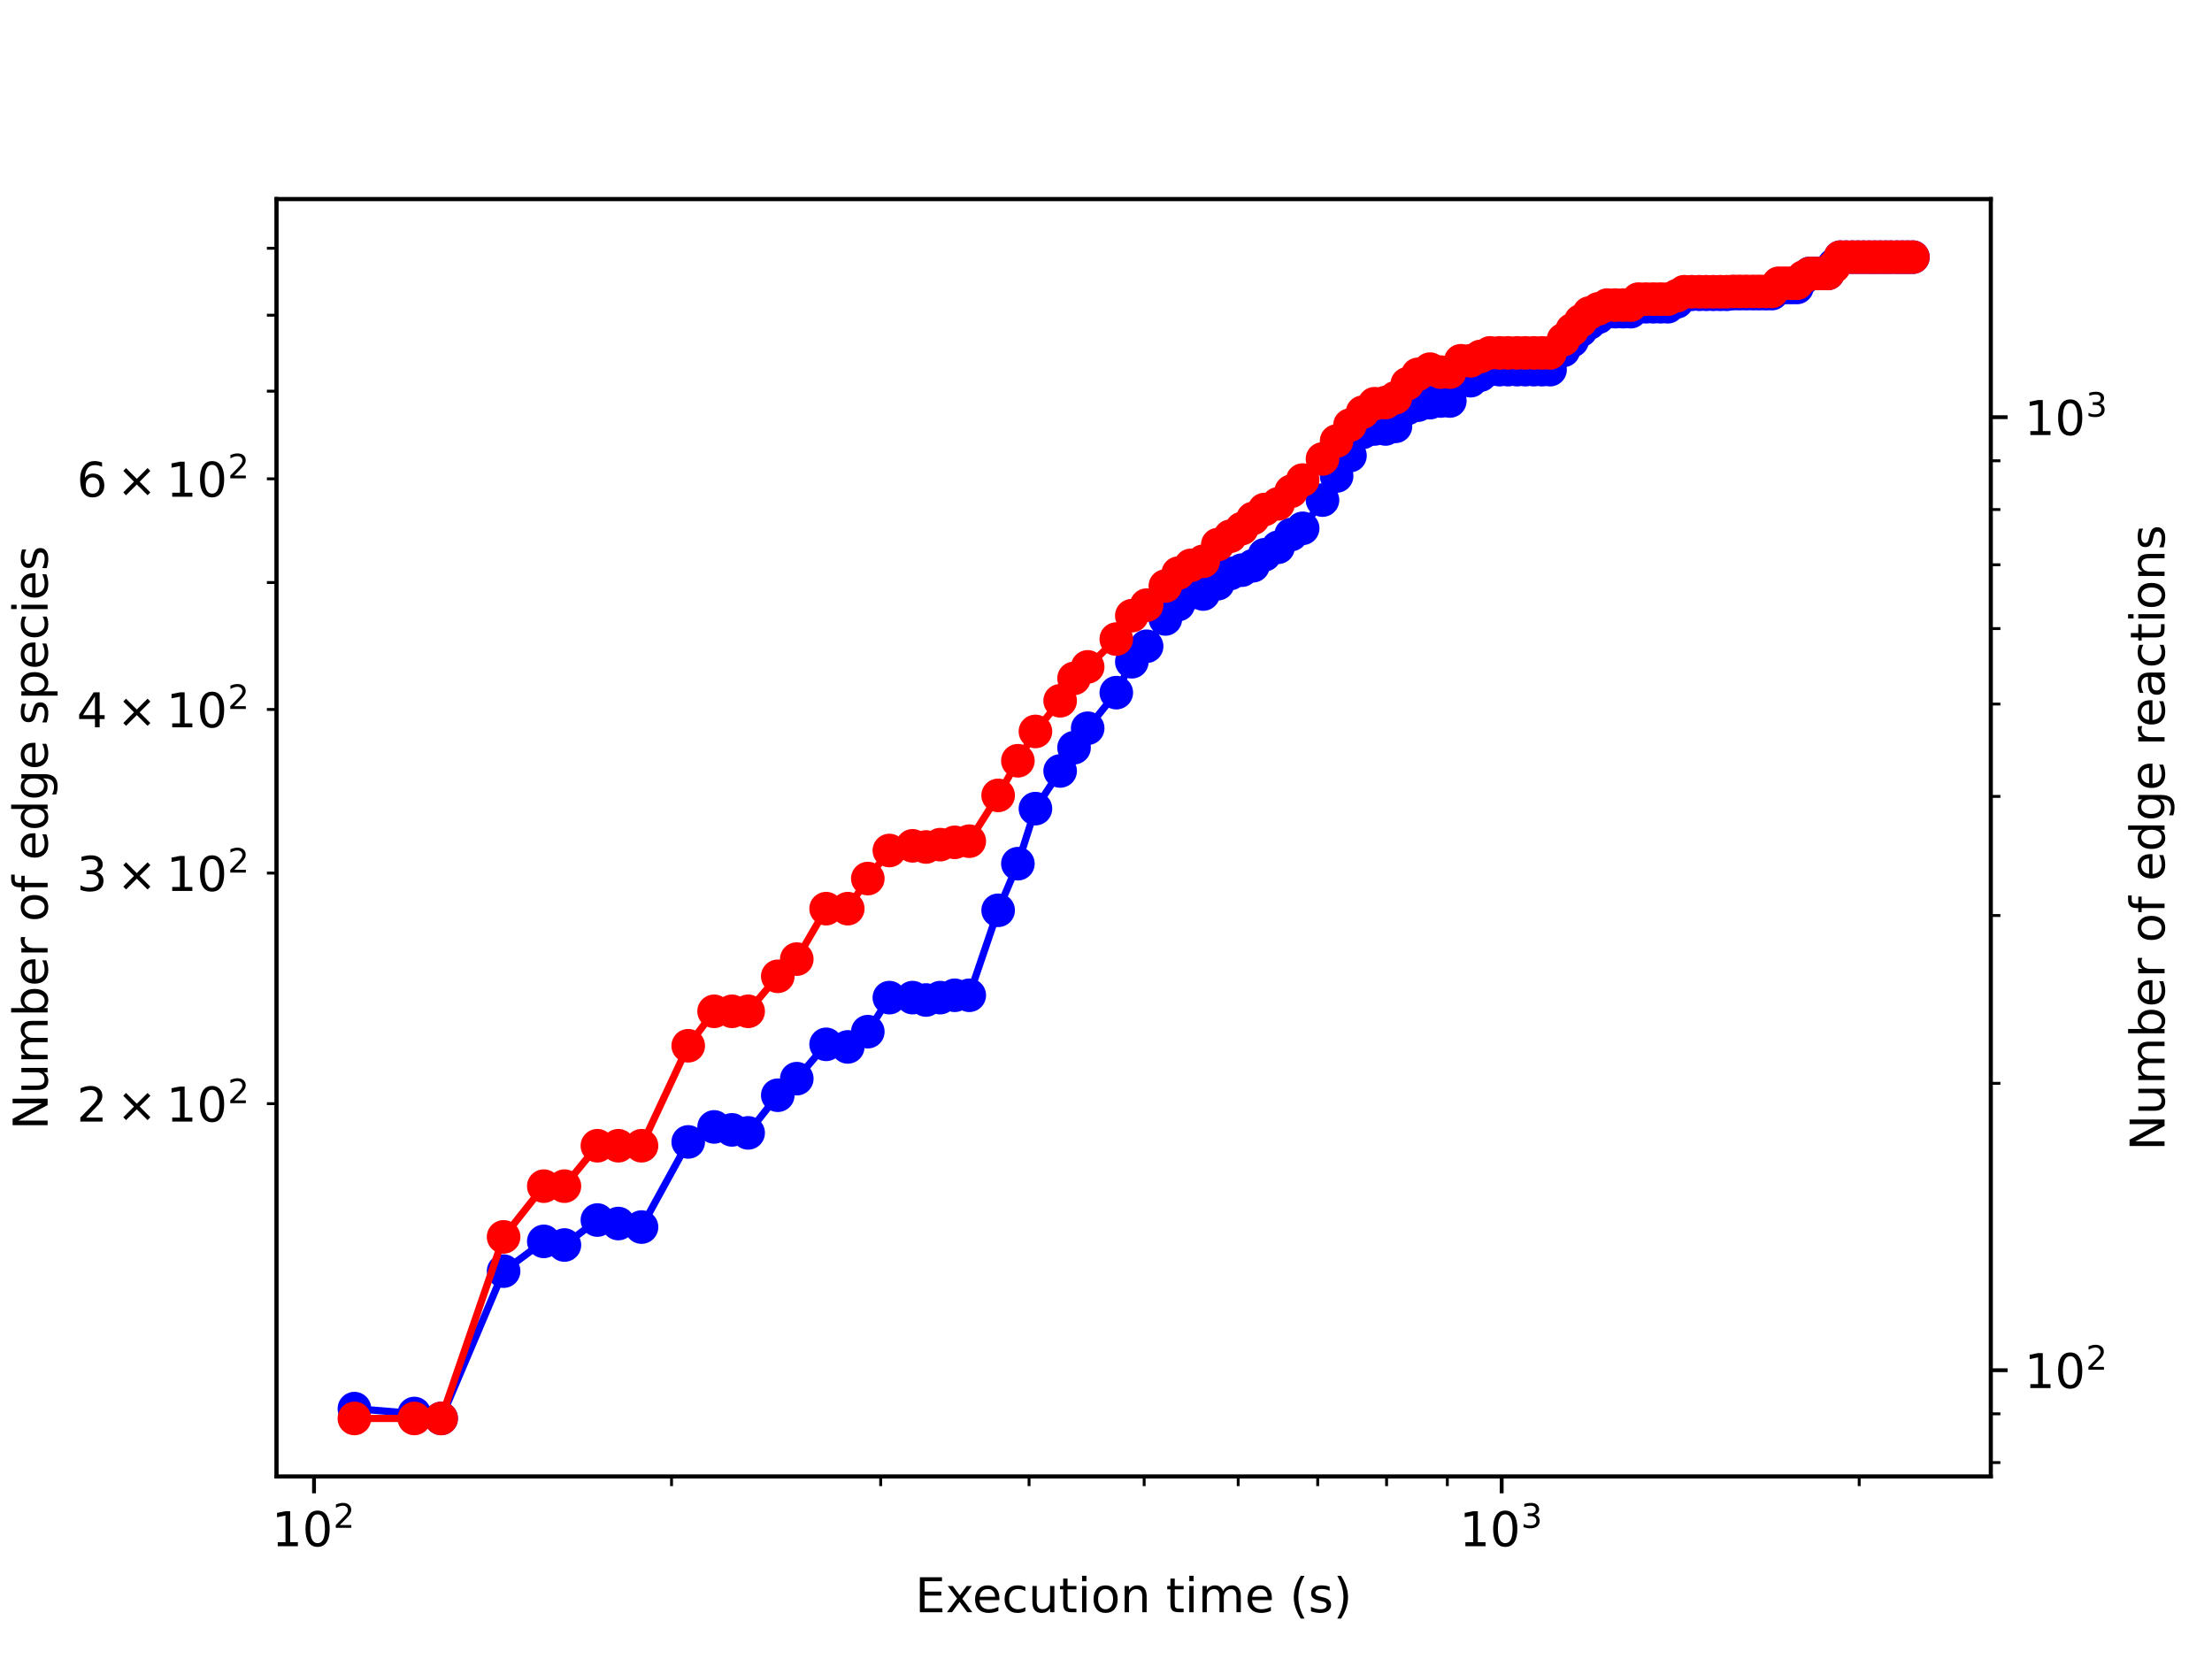 <?xml version="1.0" encoding="utf-8" standalone="no"?>
<!DOCTYPE svg PUBLIC "-//W3C//DTD SVG 1.1//EN"
  "http://www.w3.org/Graphics/SVG/1.1/DTD/svg11.dtd">
<!-- Created with matplotlib (https://matplotlib.org/) -->
<svg height="345.6pt" version="1.1" viewBox="0 0 460.8 345.6" width="460.8pt" xmlns="http://www.w3.org/2000/svg" xmlns:xlink="http://www.w3.org/1999/xlink">
 <defs>
  <style type="text/css">*{stroke-linecap:butt;stroke-linejoin:round;}</style>
 </defs>
 <g id="figure_1">
  <g id="patch_1">
   <path d="M 0 345.6 
L 460.8 345.6 
L 460.8 0 
L 0 0 
z
" style="fill:#ffffff;"/>
  </g>
  <g id="axes_1">
   <g id="patch_2">
    <path d="M 57.6 307.584 
L 414.72 307.584 
L 414.72 41.472 
L 57.6 41.472 
z
" style="fill:#ffffff;"/>
   </g>
   <g id="matplotlib.axis_1">
    <g id="xtick_1">
     <g id="line2d_1">
      <defs>
       <path d="M 0 0 
L 0 3.5 
" id="mff3e2e89ab" style="stroke:#000000;stroke-width:0.8;"/>
      </defs>
      <g>
       <use style="stroke:#000000;stroke-width:0.8;" x="65.417" xlink:href="#mff3e2e89ab" y="307.584"/>
      </g>
     </g>
     <g id="text_1">
      <!-- $\mathdefault{10^{2}}$ -->
      <g transform="translate(56.617 322.182)scale(0.1 -0.1)">
       <defs>
        <path d="M 12.406 8.297 
L 28.516 8.297 
L 28.516 63.922 
L 10.984 60.406 
L 10.984 69.391 
L 28.422 72.906 
L 38.281 72.906 
L 38.281 8.297 
L 54.391 8.297 
L 54.391 0 
L 12.406 0 
z
" id="DejaVuSans-49"/>
        <path d="M 31.781 66.406 
Q 24.172 66.406 20.328 58.906 
Q 16.5 51.422 16.5 36.375 
Q 16.5 21.391 20.328 13.891 
Q 24.172 6.391 31.781 6.391 
Q 39.453 6.391 43.281 13.891 
Q 47.125 21.391 47.125 36.375 
Q 47.125 51.422 43.281 58.906 
Q 39.453 66.406 31.781 66.406 
z
M 31.781 74.219 
Q 44.047 74.219 50.516 64.516 
Q 56.984 54.828 56.984 36.375 
Q 56.984 17.969 50.516 8.266 
Q 44.047 -1.422 31.781 -1.422 
Q 19.531 -1.422 13.062 8.266 
Q 6.594 17.969 6.594 36.375 
Q 6.594 54.828 13.062 64.516 
Q 19.531 74.219 31.781 74.219 
z
" id="DejaVuSans-48"/>
        <path d="M 19.188 8.297 
L 53.609 8.297 
L 53.609 0 
L 7.328 0 
L 7.328 8.297 
Q 12.938 14.109 22.625 23.891 
Q 32.328 33.688 34.812 36.531 
Q 39.547 41.844 41.422 45.531 
Q 43.312 49.219 43.312 52.781 
Q 43.312 58.594 39.234 62.25 
Q 35.156 65.922 28.609 65.922 
Q 23.969 65.922 18.812 64.312 
Q 13.672 62.703 7.812 59.422 
L 7.812 69.391 
Q 13.766 71.781 18.938 73 
Q 24.125 74.219 28.422 74.219 
Q 39.75 74.219 46.484 68.547 
Q 53.219 62.891 53.219 53.422 
Q 53.219 48.922 51.531 44.891 
Q 49.859 40.875 45.406 35.406 
Q 44.188 33.984 37.641 27.219 
Q 31.109 20.453 19.188 8.297 
z
" id="DejaVuSans-50"/>
       </defs>
       <use transform="translate(0 0.766)" xlink:href="#DejaVuSans-49"/>
       <use transform="translate(63.623 0.766)" xlink:href="#DejaVuSans-48"/>
       <use transform="translate(128.203 39.047)scale(0.7)" xlink:href="#DejaVuSans-50"/>
      </g>
     </g>
    </g>
    <g id="xtick_2">
     <g id="line2d_2">
      <g>
       <use style="stroke:#000000;stroke-width:0.8;" x="312.828" xlink:href="#mff3e2e89ab" y="307.584"/>
      </g>
     </g>
     <g id="text_2">
      <!-- $\mathdefault{10^{3}}$ -->
      <g transform="translate(304.028 322.182)scale(0.1 -0.1)">
       <defs>
        <path d="M 40.578 39.312 
Q 47.656 37.797 51.625 33 
Q 55.609 28.219 55.609 21.188 
Q 55.609 10.406 48.188 4.484 
Q 40.766 -1.422 27.094 -1.422 
Q 22.516 -1.422 17.656 -0.516 
Q 12.797 0.391 7.625 2.203 
L 7.625 11.719 
Q 11.719 9.328 16.594 8.109 
Q 21.484 6.891 26.812 6.891 
Q 36.078 6.891 40.938 10.547 
Q 45.797 14.203 45.797 21.188 
Q 45.797 27.641 41.281 31.266 
Q 36.766 34.906 28.719 34.906 
L 20.219 34.906 
L 20.219 43.016 
L 29.109 43.016 
Q 36.375 43.016 40.234 45.922 
Q 44.094 48.828 44.094 54.297 
Q 44.094 59.906 40.109 62.906 
Q 36.141 65.922 28.719 65.922 
Q 24.656 65.922 20.016 65.031 
Q 15.375 64.156 9.812 62.312 
L 9.812 71.094 
Q 15.438 72.656 20.344 73.438 
Q 25.25 74.219 29.594 74.219 
Q 40.828 74.219 47.359 69.109 
Q 53.906 64.016 53.906 55.328 
Q 53.906 49.266 50.438 45.094 
Q 46.969 40.922 40.578 39.312 
z
" id="DejaVuSans-51"/>
       </defs>
       <use transform="translate(0 0.766)" xlink:href="#DejaVuSans-49"/>
       <use transform="translate(63.623 0.766)" xlink:href="#DejaVuSans-48"/>
       <use transform="translate(128.203 39.047)scale(0.7)" xlink:href="#DejaVuSans-51"/>
      </g>
     </g>
    </g>
    <g id="xtick_3">
     <g id="line2d_3">
      <defs>
       <path d="M 0 0 
L 0 2 
" id="m8f4a08ee38" style="stroke:#000000;stroke-width:0.6;"/>
      </defs>
      <g>
       <use style="stroke:#000000;stroke-width:0.6;" x="139.895" xlink:href="#m8f4a08ee38" y="307.584"/>
      </g>
     </g>
    </g>
    <g id="xtick_4">
     <g id="line2d_4">
      <g>
       <use style="stroke:#000000;stroke-width:0.6;" x="183.462" xlink:href="#m8f4a08ee38" y="307.584"/>
      </g>
     </g>
    </g>
    <g id="xtick_5">
     <g id="line2d_5">
      <g>
       <use style="stroke:#000000;stroke-width:0.6;" x="214.373" xlink:href="#m8f4a08ee38" y="307.584"/>
      </g>
     </g>
    </g>
    <g id="xtick_6">
     <g id="line2d_6">
      <g>
       <use style="stroke:#000000;stroke-width:0.6;" x="238.35" xlink:href="#m8f4a08ee38" y="307.584"/>
      </g>
     </g>
    </g>
    <g id="xtick_7">
     <g id="line2d_7">
      <g>
       <use style="stroke:#000000;stroke-width:0.6;" x="257.94" xlink:href="#m8f4a08ee38" y="307.584"/>
      </g>
     </g>
    </g>
    <g id="xtick_8">
     <g id="line2d_8">
      <g>
       <use style="stroke:#000000;stroke-width:0.6;" x="274.503" xlink:href="#m8f4a08ee38" y="307.584"/>
      </g>
     </g>
    </g>
    <g id="xtick_9">
     <g id="line2d_9">
      <g>
       <use style="stroke:#000000;stroke-width:0.6;" x="288.851" xlink:href="#m8f4a08ee38" y="307.584"/>
      </g>
     </g>
    </g>
    <g id="xtick_10">
     <g id="line2d_10">
      <g>
       <use style="stroke:#000000;stroke-width:0.6;" x="301.507" xlink:href="#m8f4a08ee38" y="307.584"/>
      </g>
     </g>
    </g>
    <g id="xtick_11">
     <g id="line2d_11">
      <g>
       <use style="stroke:#000000;stroke-width:0.6;" x="387.306" xlink:href="#m8f4a08ee38" y="307.584"/>
      </g>
     </g>
    </g>
    <g id="text_3">
     <!-- Execution time (s) -->
     <g transform="translate(190.645 335.861)scale(0.1 -0.1)">
      <defs>
       <path d="M 9.812 72.906 
L 55.906 72.906 
L 55.906 64.594 
L 19.672 64.594 
L 19.672 43.016 
L 54.391 43.016 
L 54.391 34.719 
L 19.672 34.719 
L 19.672 8.297 
L 56.781 8.297 
L 56.781 0 
L 9.812 0 
z
" id="DejaVuSans-69"/>
       <path d="M 54.891 54.688 
L 35.109 28.078 
L 55.906 0 
L 45.312 0 
L 29.391 21.484 
L 13.484 0 
L 2.875 0 
L 24.125 28.609 
L 4.688 54.688 
L 15.281 54.688 
L 29.781 35.203 
L 44.281 54.688 
z
" id="DejaVuSans-120"/>
       <path d="M 56.203 29.594 
L 56.203 25.203 
L 14.891 25.203 
Q 15.484 15.922 20.484 11.062 
Q 25.484 6.203 34.422 6.203 
Q 39.594 6.203 44.453 7.469 
Q 49.312 8.734 54.109 11.281 
L 54.109 2.781 
Q 49.266 0.734 44.188 -0.344 
Q 39.109 -1.422 33.891 -1.422 
Q 20.797 -1.422 13.156 6.188 
Q 5.516 13.812 5.516 26.812 
Q 5.516 40.234 12.766 48.109 
Q 20.016 56 32.328 56 
Q 43.359 56 49.781 48.891 
Q 56.203 41.797 56.203 29.594 
z
M 47.219 32.234 
Q 47.125 39.594 43.094 43.984 
Q 39.062 48.391 32.422 48.391 
Q 24.906 48.391 20.391 44.141 
Q 15.875 39.891 15.188 32.172 
z
" id="DejaVuSans-101"/>
       <path d="M 48.781 52.594 
L 48.781 44.188 
Q 44.969 46.297 41.141 47.344 
Q 37.312 48.391 33.406 48.391 
Q 24.656 48.391 19.812 42.844 
Q 14.984 37.312 14.984 27.297 
Q 14.984 17.281 19.812 11.734 
Q 24.656 6.203 33.406 6.203 
Q 37.312 6.203 41.141 7.25 
Q 44.969 8.297 48.781 10.406 
L 48.781 2.094 
Q 45.016 0.344 40.984 -0.531 
Q 36.969 -1.422 32.422 -1.422 
Q 20.062 -1.422 12.781 6.344 
Q 5.516 14.109 5.516 27.297 
Q 5.516 40.672 12.859 48.328 
Q 20.219 56 33.016 56 
Q 37.156 56 41.109 55.141 
Q 45.062 54.297 48.781 52.594 
z
" id="DejaVuSans-99"/>
       <path d="M 8.5 21.578 
L 8.5 54.688 
L 17.484 54.688 
L 17.484 21.922 
Q 17.484 14.156 20.5 10.266 
Q 23.531 6.391 29.594 6.391 
Q 36.859 6.391 41.078 11.031 
Q 45.312 15.672 45.312 23.688 
L 45.312 54.688 
L 54.297 54.688 
L 54.297 0 
L 45.312 0 
L 45.312 8.406 
Q 42.047 3.422 37.719 1 
Q 33.406 -1.422 27.688 -1.422 
Q 18.266 -1.422 13.375 4.438 
Q 8.5 10.297 8.5 21.578 
z
M 31.109 56 
z
" id="DejaVuSans-117"/>
       <path d="M 18.312 70.219 
L 18.312 54.688 
L 36.812 54.688 
L 36.812 47.703 
L 18.312 47.703 
L 18.312 18.016 
Q 18.312 11.328 20.141 9.422 
Q 21.969 7.516 27.594 7.516 
L 36.812 7.516 
L 36.812 0 
L 27.594 0 
Q 17.188 0 13.234 3.875 
Q 9.281 7.766 9.281 18.016 
L 9.281 47.703 
L 2.688 47.703 
L 2.688 54.688 
L 9.281 54.688 
L 9.281 70.219 
z
" id="DejaVuSans-116"/>
       <path d="M 9.422 54.688 
L 18.406 54.688 
L 18.406 0 
L 9.422 0 
z
M 9.422 75.984 
L 18.406 75.984 
L 18.406 64.594 
L 9.422 64.594 
z
" id="DejaVuSans-105"/>
       <path d="M 30.609 48.391 
Q 23.391 48.391 19.188 42.75 
Q 14.984 37.109 14.984 27.297 
Q 14.984 17.484 19.156 11.844 
Q 23.344 6.203 30.609 6.203 
Q 37.797 6.203 41.984 11.859 
Q 46.188 17.531 46.188 27.297 
Q 46.188 37.016 41.984 42.703 
Q 37.797 48.391 30.609 48.391 
z
M 30.609 56 
Q 42.328 56 49.016 48.375 
Q 55.719 40.766 55.719 27.297 
Q 55.719 13.875 49.016 6.219 
Q 42.328 -1.422 30.609 -1.422 
Q 18.844 -1.422 12.172 6.219 
Q 5.516 13.875 5.516 27.297 
Q 5.516 40.766 12.172 48.375 
Q 18.844 56 30.609 56 
z
" id="DejaVuSans-111"/>
       <path d="M 54.891 33.016 
L 54.891 0 
L 45.906 0 
L 45.906 32.719 
Q 45.906 40.484 42.875 44.328 
Q 39.844 48.188 33.797 48.188 
Q 26.516 48.188 22.312 43.547 
Q 18.109 38.922 18.109 30.906 
L 18.109 0 
L 9.078 0 
L 9.078 54.688 
L 18.109 54.688 
L 18.109 46.188 
Q 21.344 51.125 25.703 53.562 
Q 30.078 56 35.797 56 
Q 45.219 56 50.047 50.172 
Q 54.891 44.344 54.891 33.016 
z
" id="DejaVuSans-110"/>
       <path id="DejaVuSans-32"/>
       <path d="M 52 44.188 
Q 55.375 50.25 60.062 53.125 
Q 64.75 56 71.094 56 
Q 79.641 56 84.281 50.016 
Q 88.922 44.047 88.922 33.016 
L 88.922 0 
L 79.891 0 
L 79.891 32.719 
Q 79.891 40.578 77.094 44.375 
Q 74.312 48.188 68.609 48.188 
Q 61.625 48.188 57.562 43.547 
Q 53.516 38.922 53.516 30.906 
L 53.516 0 
L 44.484 0 
L 44.484 32.719 
Q 44.484 40.625 41.703 44.406 
Q 38.922 48.188 33.109 48.188 
Q 26.219 48.188 22.156 43.531 
Q 18.109 38.875 18.109 30.906 
L 18.109 0 
L 9.078 0 
L 9.078 54.688 
L 18.109 54.688 
L 18.109 46.188 
Q 21.188 51.219 25.484 53.609 
Q 29.781 56 35.688 56 
Q 41.656 56 45.828 52.969 
Q 50 49.953 52 44.188 
z
" id="DejaVuSans-109"/>
       <path d="M 31 75.875 
Q 24.469 64.656 21.281 53.656 
Q 18.109 42.672 18.109 31.391 
Q 18.109 20.125 21.312 9.062 
Q 24.516 -2 31 -13.188 
L 23.188 -13.188 
Q 15.875 -1.703 12.234 9.375 
Q 8.594 20.453 8.594 31.391 
Q 8.594 42.281 12.203 53.312 
Q 15.828 64.359 23.188 75.875 
z
" id="DejaVuSans-40"/>
       <path d="M 44.281 53.078 
L 44.281 44.578 
Q 40.484 46.531 36.375 47.5 
Q 32.281 48.484 27.875 48.484 
Q 21.188 48.484 17.844 46.438 
Q 14.5 44.391 14.5 40.281 
Q 14.5 37.156 16.891 35.375 
Q 19.281 33.594 26.516 31.984 
L 29.594 31.297 
Q 39.156 29.25 43.188 25.516 
Q 47.219 21.781 47.219 15.094 
Q 47.219 7.469 41.188 3.016 
Q 35.156 -1.422 24.609 -1.422 
Q 20.219 -1.422 15.453 -0.562 
Q 10.688 0.297 5.422 2 
L 5.422 11.281 
Q 10.406 8.688 15.234 7.391 
Q 20.062 6.109 24.812 6.109 
Q 31.156 6.109 34.562 8.281 
Q 37.984 10.453 37.984 14.406 
Q 37.984 18.062 35.516 20.016 
Q 33.062 21.969 24.703 23.781 
L 21.578 24.516 
Q 13.234 26.266 9.516 29.906 
Q 5.812 33.547 5.812 39.891 
Q 5.812 47.609 11.281 51.797 
Q 16.75 56 26.812 56 
Q 31.781 56 36.172 55.266 
Q 40.578 54.547 44.281 53.078 
z
" id="DejaVuSans-115"/>
       <path d="M 8.016 75.875 
L 15.828 75.875 
Q 23.141 64.359 26.781 53.312 
Q 30.422 42.281 30.422 31.391 
Q 30.422 20.453 26.781 9.375 
Q 23.141 -1.703 15.828 -13.188 
L 8.016 -13.188 
Q 14.5 -2 17.703 9.062 
Q 20.906 20.125 20.906 31.391 
Q 20.906 42.672 17.703 53.656 
Q 14.5 64.656 8.016 75.875 
z
" id="DejaVuSans-41"/>
      </defs>
      <use xlink:href="#DejaVuSans-69"/>
      <use x="63.184" xlink:href="#DejaVuSans-120"/>
      <use x="119.238" xlink:href="#DejaVuSans-101"/>
      <use x="180.762" xlink:href="#DejaVuSans-99"/>
      <use x="235.742" xlink:href="#DejaVuSans-117"/>
      <use x="299.121" xlink:href="#DejaVuSans-116"/>
      <use x="338.33" xlink:href="#DejaVuSans-105"/>
      <use x="366.113" xlink:href="#DejaVuSans-111"/>
      <use x="427.295" xlink:href="#DejaVuSans-110"/>
      <use x="490.674" xlink:href="#DejaVuSans-32"/>
      <use x="522.461" xlink:href="#DejaVuSans-116"/>
      <use x="561.67" xlink:href="#DejaVuSans-105"/>
      <use x="589.453" xlink:href="#DejaVuSans-109"/>
      <use x="686.865" xlink:href="#DejaVuSans-101"/>
      <use x="748.389" xlink:href="#DejaVuSans-32"/>
      <use x="780.176" xlink:href="#DejaVuSans-40"/>
      <use x="819.189" xlink:href="#DejaVuSans-115"/>
      <use x="871.289" xlink:href="#DejaVuSans-41"/>
     </g>
    </g>
   </g>
   <g id="matplotlib.axis_2">
    <g id="ytick_1">
     <g id="line2d_12">
      <defs>
       <path d="M 0 0 
L -2 0 
" id="m7c9a41918e" style="stroke:#000000;stroke-width:0.6;"/>
      </defs>
      <g>
       <use style="stroke:#000000;stroke-width:0.6;" x="57.6" xlink:href="#m7c9a41918e" y="229.92"/>
      </g>
     </g>
     <g id="text_4">
      <!-- $\mathdefault{2\times10^{2}}$ -->
      <g transform="translate(16 233.72)scale(0.1 -0.1)">
       <defs>
        <path d="M 70.125 53.719 
L 47.797 31.297 
L 70.125 8.984 
L 64.312 3.078 
L 41.891 25.484 
L 19.484 3.078 
L 13.719 8.984 
L 35.984 31.297 
L 13.719 53.719 
L 19.484 59.625 
L 41.891 37.203 
L 64.312 59.625 
z
" id="DejaVuSans-215"/>
       </defs>
       <use transform="translate(0 0.766)" xlink:href="#DejaVuSans-50"/>
       <use transform="translate(83.105 0.766)" xlink:href="#DejaVuSans-215"/>
       <use transform="translate(186.377 0.766)" xlink:href="#DejaVuSans-49"/>
       <use transform="translate(250 0.766)" xlink:href="#DejaVuSans-48"/>
       <use transform="translate(314.58 39.047)scale(0.7)" xlink:href="#DejaVuSans-50"/>
      </g>
     </g>
    </g>
    <g id="ytick_2">
     <g id="line2d_13">
      <g>
       <use style="stroke:#000000;stroke-width:0.6;" x="57.6" xlink:href="#m7c9a41918e" y="181.879"/>
      </g>
     </g>
     <g id="text_5">
      <!-- $\mathdefault{3\times10^{2}}$ -->
      <g transform="translate(16 185.678)scale(0.1 -0.1)">
       <use transform="translate(0 0.766)" xlink:href="#DejaVuSans-51"/>
       <use transform="translate(83.105 0.766)" xlink:href="#DejaVuSans-215"/>
       <use transform="translate(186.377 0.766)" xlink:href="#DejaVuSans-49"/>
       <use transform="translate(250 0.766)" xlink:href="#DejaVuSans-48"/>
       <use transform="translate(314.58 39.047)scale(0.7)" xlink:href="#DejaVuSans-50"/>
      </g>
     </g>
    </g>
    <g id="ytick_3">
     <g id="line2d_14">
      <g>
       <use style="stroke:#000000;stroke-width:0.6;" x="57.6" xlink:href="#m7c9a41918e" y="147.793"/>
      </g>
     </g>
     <g id="text_6">
      <!-- $\mathdefault{4\times10^{2}}$ -->
      <g transform="translate(16 151.592)scale(0.1 -0.1)">
       <defs>
        <path d="M 37.797 64.312 
L 12.891 25.391 
L 37.797 25.391 
z
M 35.203 72.906 
L 47.609 72.906 
L 47.609 25.391 
L 58.016 25.391 
L 58.016 17.188 
L 47.609 17.188 
L 47.609 0 
L 37.797 0 
L 37.797 17.188 
L 4.891 17.188 
L 4.891 26.703 
z
" id="DejaVuSans-52"/>
       </defs>
       <use transform="translate(0 0.766)" xlink:href="#DejaVuSans-52"/>
       <use transform="translate(83.105 0.766)" xlink:href="#DejaVuSans-215"/>
       <use transform="translate(186.377 0.766)" xlink:href="#DejaVuSans-49"/>
       <use transform="translate(250 0.766)" xlink:href="#DejaVuSans-48"/>
       <use transform="translate(314.58 39.047)scale(0.7)" xlink:href="#DejaVuSans-50"/>
      </g>
     </g>
    </g>
    <g id="ytick_4">
     <g id="line2d_15">
      <g>
       <use style="stroke:#000000;stroke-width:0.6;" x="57.6" xlink:href="#m7c9a41918e" y="121.354"/>
      </g>
     </g>
    </g>
    <g id="ytick_5">
     <g id="line2d_16">
      <g>
       <use style="stroke:#000000;stroke-width:0.6;" x="57.6" xlink:href="#m7c9a41918e" y="99.752"/>
      </g>
     </g>
     <g id="text_7">
      <!-- $\mathdefault{6\times10^{2}}$ -->
      <g transform="translate(16 103.551)scale(0.1 -0.1)">
       <defs>
        <path d="M 33.016 40.375 
Q 26.375 40.375 22.484 35.828 
Q 18.609 31.297 18.609 23.391 
Q 18.609 15.531 22.484 10.953 
Q 26.375 6.391 33.016 6.391 
Q 39.656 6.391 43.531 10.953 
Q 47.406 15.531 47.406 23.391 
Q 47.406 31.297 43.531 35.828 
Q 39.656 40.375 33.016 40.375 
z
M 52.594 71.297 
L 52.594 62.312 
Q 48.875 64.062 45.094 64.984 
Q 41.312 65.922 37.594 65.922 
Q 27.828 65.922 22.672 59.328 
Q 17.531 52.734 16.797 39.406 
Q 19.672 43.656 24.016 45.922 
Q 28.375 48.188 33.594 48.188 
Q 44.578 48.188 50.953 41.516 
Q 57.328 34.859 57.328 23.391 
Q 57.328 12.156 50.688 5.359 
Q 44.047 -1.422 33.016 -1.422 
Q 20.359 -1.422 13.672 8.266 
Q 6.984 17.969 6.984 36.375 
Q 6.984 53.656 15.188 63.938 
Q 23.391 74.219 37.203 74.219 
Q 40.922 74.219 44.703 73.484 
Q 48.484 72.75 52.594 71.297 
z
" id="DejaVuSans-54"/>
       </defs>
       <use transform="translate(0 0.766)" xlink:href="#DejaVuSans-54"/>
       <use transform="translate(83.105 0.766)" xlink:href="#DejaVuSans-215"/>
       <use transform="translate(186.377 0.766)" xlink:href="#DejaVuSans-49"/>
       <use transform="translate(250 0.766)" xlink:href="#DejaVuSans-48"/>
       <use transform="translate(314.58 39.047)scale(0.7)" xlink:href="#DejaVuSans-50"/>
      </g>
     </g>
    </g>
    <g id="ytick_6">
     <g id="line2d_17">
      <g>
       <use style="stroke:#000000;stroke-width:0.6;" x="57.6" xlink:href="#m7c9a41918e" y="81.487"/>
      </g>
     </g>
    </g>
    <g id="ytick_7">
     <g id="line2d_18">
      <g>
       <use style="stroke:#000000;stroke-width:0.6;" x="57.6" xlink:href="#m7c9a41918e" y="65.666"/>
      </g>
     </g>
    </g>
    <g id="ytick_8">
     <g id="line2d_19">
      <g>
       <use style="stroke:#000000;stroke-width:0.6;" x="57.6" xlink:href="#m7c9a41918e" y="51.71"/>
      </g>
     </g>
    </g>
    <g id="text_8">
     <!-- Number of edge species -->
     <g transform="translate(9.92 235.377)rotate(-90)scale(0.1 -0.1)">
      <defs>
       <path d="M 9.812 72.906 
L 23.094 72.906 
L 55.422 11.922 
L 55.422 72.906 
L 64.984 72.906 
L 64.984 0 
L 51.703 0 
L 19.391 60.984 
L 19.391 0 
L 9.812 0 
z
" id="DejaVuSans-78"/>
       <path d="M 48.688 27.297 
Q 48.688 37.203 44.609 42.844 
Q 40.531 48.484 33.406 48.484 
Q 26.266 48.484 22.188 42.844 
Q 18.109 37.203 18.109 27.297 
Q 18.109 17.391 22.188 11.75 
Q 26.266 6.109 33.406 6.109 
Q 40.531 6.109 44.609 11.75 
Q 48.688 17.391 48.688 27.297 
z
M 18.109 46.391 
Q 20.953 51.266 25.266 53.625 
Q 29.594 56 35.594 56 
Q 45.562 56 51.781 48.094 
Q 58.016 40.188 58.016 27.297 
Q 58.016 14.406 51.781 6.484 
Q 45.562 -1.422 35.594 -1.422 
Q 29.594 -1.422 25.266 0.953 
Q 20.953 3.328 18.109 8.203 
L 18.109 0 
L 9.078 0 
L 9.078 75.984 
L 18.109 75.984 
z
" id="DejaVuSans-98"/>
       <path d="M 41.109 46.297 
Q 39.594 47.172 37.812 47.578 
Q 36.031 48 33.891 48 
Q 26.266 48 22.188 43.047 
Q 18.109 38.094 18.109 28.812 
L 18.109 0 
L 9.078 0 
L 9.078 54.688 
L 18.109 54.688 
L 18.109 46.188 
Q 20.953 51.172 25.484 53.578 
Q 30.031 56 36.531 56 
Q 37.453 56 38.578 55.875 
Q 39.703 55.766 41.062 55.516 
z
" id="DejaVuSans-114"/>
       <path d="M 37.109 75.984 
L 37.109 68.5 
L 28.516 68.5 
Q 23.688 68.5 21.797 66.547 
Q 19.922 64.594 19.922 59.516 
L 19.922 54.688 
L 34.719 54.688 
L 34.719 47.703 
L 19.922 47.703 
L 19.922 0 
L 10.891 0 
L 10.891 47.703 
L 2.297 47.703 
L 2.297 54.688 
L 10.891 54.688 
L 10.891 58.5 
Q 10.891 67.625 15.141 71.797 
Q 19.391 75.984 28.609 75.984 
z
" id="DejaVuSans-102"/>
       <path d="M 45.406 46.391 
L 45.406 75.984 
L 54.391 75.984 
L 54.391 0 
L 45.406 0 
L 45.406 8.203 
Q 42.578 3.328 38.25 0.953 
Q 33.938 -1.422 27.875 -1.422 
Q 17.969 -1.422 11.734 6.484 
Q 5.516 14.406 5.516 27.297 
Q 5.516 40.188 11.734 48.094 
Q 17.969 56 27.875 56 
Q 33.938 56 38.25 53.625 
Q 42.578 51.266 45.406 46.391 
z
M 14.797 27.297 
Q 14.797 17.391 18.875 11.75 
Q 22.953 6.109 30.078 6.109 
Q 37.203 6.109 41.297 11.75 
Q 45.406 17.391 45.406 27.297 
Q 45.406 37.203 41.297 42.844 
Q 37.203 48.484 30.078 48.484 
Q 22.953 48.484 18.875 42.844 
Q 14.797 37.203 14.797 27.297 
z
" id="DejaVuSans-100"/>
       <path d="M 45.406 27.984 
Q 45.406 37.75 41.375 43.109 
Q 37.359 48.484 30.078 48.484 
Q 22.859 48.484 18.828 43.109 
Q 14.797 37.75 14.797 27.984 
Q 14.797 18.266 18.828 12.891 
Q 22.859 7.516 30.078 7.516 
Q 37.359 7.516 41.375 12.891 
Q 45.406 18.266 45.406 27.984 
z
M 54.391 6.781 
Q 54.391 -7.172 48.188 -13.984 
Q 42 -20.797 29.203 -20.797 
Q 24.469 -20.797 20.266 -20.094 
Q 16.062 -19.391 12.109 -17.922 
L 12.109 -9.188 
Q 16.062 -11.328 19.922 -12.344 
Q 23.781 -13.375 27.781 -13.375 
Q 36.625 -13.375 41.016 -8.766 
Q 45.406 -4.156 45.406 5.172 
L 45.406 9.625 
Q 42.625 4.781 38.281 2.391 
Q 33.938 0 27.875 0 
Q 17.828 0 11.672 7.656 
Q 5.516 15.328 5.516 27.984 
Q 5.516 40.672 11.672 48.328 
Q 17.828 56 27.875 56 
Q 33.938 56 38.281 53.609 
Q 42.625 51.219 45.406 46.391 
L 45.406 54.688 
L 54.391 54.688 
z
" id="DejaVuSans-103"/>
       <path d="M 18.109 8.203 
L 18.109 -20.797 
L 9.078 -20.797 
L 9.078 54.688 
L 18.109 54.688 
L 18.109 46.391 
Q 20.953 51.266 25.266 53.625 
Q 29.594 56 35.594 56 
Q 45.562 56 51.781 48.094 
Q 58.016 40.188 58.016 27.297 
Q 58.016 14.406 51.781 6.484 
Q 45.562 -1.422 35.594 -1.422 
Q 29.594 -1.422 25.266 0.953 
Q 20.953 3.328 18.109 8.203 
z
M 48.688 27.297 
Q 48.688 37.203 44.609 42.844 
Q 40.531 48.484 33.406 48.484 
Q 26.266 48.484 22.188 42.844 
Q 18.109 37.203 18.109 27.297 
Q 18.109 17.391 22.188 11.75 
Q 26.266 6.109 33.406 6.109 
Q 40.531 6.109 44.609 11.75 
Q 48.688 17.391 48.688 27.297 
z
" id="DejaVuSans-112"/>
      </defs>
      <use xlink:href="#DejaVuSans-78"/>
      <use x="74.805" xlink:href="#DejaVuSans-117"/>
      <use x="138.184" xlink:href="#DejaVuSans-109"/>
      <use x="235.596" xlink:href="#DejaVuSans-98"/>
      <use x="299.072" xlink:href="#DejaVuSans-101"/>
      <use x="360.596" xlink:href="#DejaVuSans-114"/>
      <use x="401.709" xlink:href="#DejaVuSans-32"/>
      <use x="433.496" xlink:href="#DejaVuSans-111"/>
      <use x="494.678" xlink:href="#DejaVuSans-102"/>
      <use x="529.883" xlink:href="#DejaVuSans-32"/>
      <use x="561.67" xlink:href="#DejaVuSans-101"/>
      <use x="623.193" xlink:href="#DejaVuSans-100"/>
      <use x="686.67" xlink:href="#DejaVuSans-103"/>
      <use x="750.146" xlink:href="#DejaVuSans-101"/>
      <use x="811.67" xlink:href="#DejaVuSans-32"/>
      <use x="843.457" xlink:href="#DejaVuSans-115"/>
      <use x="895.557" xlink:href="#DejaVuSans-112"/>
      <use x="959.033" xlink:href="#DejaVuSans-101"/>
      <use x="1020.557" xlink:href="#DejaVuSans-99"/>
      <use x="1075.537" xlink:href="#DejaVuSans-105"/>
      <use x="1103.32" xlink:href="#DejaVuSans-101"/>
      <use x="1164.844" xlink:href="#DejaVuSans-115"/>
     </g>
    </g>
   </g>
   <g id="line2d_20">
    <path clip-path="url(#pe81d09468a)" d="M 73.833 293.445 
L 86.312 294.462 
L 91.901 295.488 
L 104.909 264.799 
L 113.282 258.602 
L 117.578 259.359 
L 124.449 254.158 
L 128.801 254.888 
L 133.64 255.621 
L 143.369 237.884 
L 148.763 234.757 
L 152.485 235.376 
L 155.851 235.998 
L 162.025 228.156 
L 165.984 224.705 
L 172.095 217.555 
L 176.605 218.09 
L 180.78 214.916 
L 185.273 207.825 
L 190.103 207.825 
L 192.908 208.318 
L 195.857 207.825 
L 198.884 207.335 
L 201.914 207.335 
L 207.932 189.631 
L 212.044 179.921 
L 215.7 168.451 
L 220.849 160.606 
L 223.744 155.756 
L 226.583 151.708 
L 232.545 144.291 
L 235.78 137.854 
L 238.862 134.63 
L 242.766 128.938 
L 245.457 125.944 
L 248.072 123.506 
L 250.652 123.748 
L 253.691 121.591 
L 256.295 119.473 
L 258.695 118.776 
L 261.023 117.852 
L 263.42 115.573 
L 266.245 114.004 
L 268.974 111.361 
L 271.368 110.061 
L 275.501 104.178 
L 278.44 99.161 
L 281.225 94.915 
L 283.856 90.086 
L 286.352 89.36 
L 288.624 89.36 
L 290.698 88.819 
L 293.173 85.096 
L 295.377 84.4 
L 297.887 83.881 
L 300.108 83.536 
L 302.022 83.536 
L 304.318 79.307 
L 306.353 79.307 
L 308.403 78.149 
L 310.396 77.003 
L 312.378 77.003 
L 314.155 77.003 
L 316.036 77.003 
L 317.763 77.003 
L 319.545 77.003 
L 321.241 77.003 
L 322.906 77.003 
L 325.697 72.997 
L 327.515 70.966 
L 329.31 68.818 
L 331.062 67.306 
L 332.933 66.111 
L 334.831 64.928 
L 336.488 64.928 
L 338.142 64.928 
L 339.714 64.928 
L 341.315 63.902 
L 342.887 63.902 
L 344.447 63.902 
L 345.939 63.902 
L 347.427 63.902 
L 349.322 62.885 
L 350.855 61.304 
L 352.428 61.304 
L 354.027 61.304 
L 355.459 61.304 
L 356.917 61.304 
L 358.348 61.304 
L 359.71 61.304 
L 361.064 61.161 
L 362.402 61.161 
L 363.764 61.161 
L 365.193 61.161 
L 366.502 61.161 
L 367.824 61.161 
L 369.122 61.161 
L 370.533 59.885 
L 371.832 59.885 
L 373.086 59.885 
L 374.343 59.885 
L 375.699 57.927 
L 376.986 56.959 
L 378.223 56.959 
L 379.46 56.959 
L 380.782 56.959 
L 382.055 55.184 
L 383.379 53.568 
L 384.586 53.568 
L 385.868 53.568 
L 387.042 53.568 
L 388.209 53.568 
L 389.391 53.568 
L 390.534 53.568 
L 391.671 53.568 
L 392.823 53.568 
L 393.942 53.568 
L 395.161 53.568 
L 396.295 53.568 
L 397.39 53.568 
L 398.487 53.568 
" style="fill:none;stroke:#0000ff;stroke-linecap:square;stroke-width:1.5;"/>
    <defs>
     <path d="M 0 3 
C 0.796 3 1.559 2.684 2.121 2.121 
C 2.684 1.559 3 0.796 3 0 
C 3 -0.796 2.684 -1.559 2.121 -2.121 
C 1.559 -2.684 0.796 -3 0 -3 
C -0.796 -3 -1.559 -2.684 -2.121 -2.121 
C -2.684 -1.559 -3 -0.796 -3 0 
C -3 0.796 -2.684 1.559 -2.121 2.121 
C -1.559 2.684 -0.796 3 0 3 
z
" id="m8662ea186e" style="stroke:#0000ff;"/>
    </defs>
    <g clip-path="url(#pe81d09468a)">
     <use style="fill:#0000ff;stroke:#0000ff;" x="73.833" xlink:href="#m8662ea186e" y="293.445"/>
     <use style="fill:#0000ff;stroke:#0000ff;" x="86.312" xlink:href="#m8662ea186e" y="294.462"/>
     <use style="fill:#0000ff;stroke:#0000ff;" x="91.901" xlink:href="#m8662ea186e" y="295.488"/>
     <use style="fill:#0000ff;stroke:#0000ff;" x="104.909" xlink:href="#m8662ea186e" y="264.799"/>
     <use style="fill:#0000ff;stroke:#0000ff;" x="113.282" xlink:href="#m8662ea186e" y="258.602"/>
     <use style="fill:#0000ff;stroke:#0000ff;" x="117.578" xlink:href="#m8662ea186e" y="259.359"/>
     <use style="fill:#0000ff;stroke:#0000ff;" x="124.449" xlink:href="#m8662ea186e" y="254.158"/>
     <use style="fill:#0000ff;stroke:#0000ff;" x="128.801" xlink:href="#m8662ea186e" y="254.888"/>
     <use style="fill:#0000ff;stroke:#0000ff;" x="133.64" xlink:href="#m8662ea186e" y="255.621"/>
     <use style="fill:#0000ff;stroke:#0000ff;" x="143.369" xlink:href="#m8662ea186e" y="237.884"/>
     <use style="fill:#0000ff;stroke:#0000ff;" x="148.763" xlink:href="#m8662ea186e" y="234.757"/>
     <use style="fill:#0000ff;stroke:#0000ff;" x="152.485" xlink:href="#m8662ea186e" y="235.376"/>
     <use style="fill:#0000ff;stroke:#0000ff;" x="155.851" xlink:href="#m8662ea186e" y="235.998"/>
     <use style="fill:#0000ff;stroke:#0000ff;" x="162.025" xlink:href="#m8662ea186e" y="228.156"/>
     <use style="fill:#0000ff;stroke:#0000ff;" x="165.984" xlink:href="#m8662ea186e" y="224.705"/>
     <use style="fill:#0000ff;stroke:#0000ff;" x="172.095" xlink:href="#m8662ea186e" y="217.555"/>
     <use style="fill:#0000ff;stroke:#0000ff;" x="176.605" xlink:href="#m8662ea186e" y="218.09"/>
     <use style="fill:#0000ff;stroke:#0000ff;" x="180.78" xlink:href="#m8662ea186e" y="214.916"/>
     <use style="fill:#0000ff;stroke:#0000ff;" x="185.273" xlink:href="#m8662ea186e" y="207.825"/>
     <use style="fill:#0000ff;stroke:#0000ff;" x="190.103" xlink:href="#m8662ea186e" y="207.825"/>
     <use style="fill:#0000ff;stroke:#0000ff;" x="192.908" xlink:href="#m8662ea186e" y="208.318"/>
     <use style="fill:#0000ff;stroke:#0000ff;" x="195.857" xlink:href="#m8662ea186e" y="207.825"/>
     <use style="fill:#0000ff;stroke:#0000ff;" x="198.884" xlink:href="#m8662ea186e" y="207.335"/>
     <use style="fill:#0000ff;stroke:#0000ff;" x="201.914" xlink:href="#m8662ea186e" y="207.335"/>
     <use style="fill:#0000ff;stroke:#0000ff;" x="207.932" xlink:href="#m8662ea186e" y="189.631"/>
     <use style="fill:#0000ff;stroke:#0000ff;" x="212.044" xlink:href="#m8662ea186e" y="179.921"/>
     <use style="fill:#0000ff;stroke:#0000ff;" x="215.7" xlink:href="#m8662ea186e" y="168.451"/>
     <use style="fill:#0000ff;stroke:#0000ff;" x="220.849" xlink:href="#m8662ea186e" y="160.606"/>
     <use style="fill:#0000ff;stroke:#0000ff;" x="223.744" xlink:href="#m8662ea186e" y="155.756"/>
     <use style="fill:#0000ff;stroke:#0000ff;" x="226.583" xlink:href="#m8662ea186e" y="151.708"/>
     <use style="fill:#0000ff;stroke:#0000ff;" x="232.545" xlink:href="#m8662ea186e" y="144.291"/>
     <use style="fill:#0000ff;stroke:#0000ff;" x="235.78" xlink:href="#m8662ea186e" y="137.854"/>
     <use style="fill:#0000ff;stroke:#0000ff;" x="238.862" xlink:href="#m8662ea186e" y="134.63"/>
     <use style="fill:#0000ff;stroke:#0000ff;" x="242.766" xlink:href="#m8662ea186e" y="128.938"/>
     <use style="fill:#0000ff;stroke:#0000ff;" x="245.457" xlink:href="#m8662ea186e" y="125.944"/>
     <use style="fill:#0000ff;stroke:#0000ff;" x="248.072" xlink:href="#m8662ea186e" y="123.506"/>
     <use style="fill:#0000ff;stroke:#0000ff;" x="250.652" xlink:href="#m8662ea186e" y="123.748"/>
     <use style="fill:#0000ff;stroke:#0000ff;" x="253.691" xlink:href="#m8662ea186e" y="121.591"/>
     <use style="fill:#0000ff;stroke:#0000ff;" x="256.295" xlink:href="#m8662ea186e" y="119.473"/>
     <use style="fill:#0000ff;stroke:#0000ff;" x="258.695" xlink:href="#m8662ea186e" y="118.776"/>
     <use style="fill:#0000ff;stroke:#0000ff;" x="261.023" xlink:href="#m8662ea186e" y="117.852"/>
     <use style="fill:#0000ff;stroke:#0000ff;" x="263.42" xlink:href="#m8662ea186e" y="115.573"/>
     <use style="fill:#0000ff;stroke:#0000ff;" x="266.245" xlink:href="#m8662ea186e" y="114.004"/>
     <use style="fill:#0000ff;stroke:#0000ff;" x="268.974" xlink:href="#m8662ea186e" y="111.361"/>
     <use style="fill:#0000ff;stroke:#0000ff;" x="271.368" xlink:href="#m8662ea186e" y="110.061"/>
     <use style="fill:#0000ff;stroke:#0000ff;" x="275.501" xlink:href="#m8662ea186e" y="104.178"/>
     <use style="fill:#0000ff;stroke:#0000ff;" x="278.44" xlink:href="#m8662ea186e" y="99.161"/>
     <use style="fill:#0000ff;stroke:#0000ff;" x="281.225" xlink:href="#m8662ea186e" y="94.915"/>
     <use style="fill:#0000ff;stroke:#0000ff;" x="283.856" xlink:href="#m8662ea186e" y="90.086"/>
     <use style="fill:#0000ff;stroke:#0000ff;" x="286.352" xlink:href="#m8662ea186e" y="89.36"/>
     <use style="fill:#0000ff;stroke:#0000ff;" x="288.624" xlink:href="#m8662ea186e" y="89.36"/>
     <use style="fill:#0000ff;stroke:#0000ff;" x="290.698" xlink:href="#m8662ea186e" y="88.819"/>
     <use style="fill:#0000ff;stroke:#0000ff;" x="293.173" xlink:href="#m8662ea186e" y="85.096"/>
     <use style="fill:#0000ff;stroke:#0000ff;" x="295.377" xlink:href="#m8662ea186e" y="84.4"/>
     <use style="fill:#0000ff;stroke:#0000ff;" x="297.887" xlink:href="#m8662ea186e" y="83.881"/>
     <use style="fill:#0000ff;stroke:#0000ff;" x="300.108" xlink:href="#m8662ea186e" y="83.536"/>
     <use style="fill:#0000ff;stroke:#0000ff;" x="302.022" xlink:href="#m8662ea186e" y="83.536"/>
     <use style="fill:#0000ff;stroke:#0000ff;" x="304.318" xlink:href="#m8662ea186e" y="79.307"/>
     <use style="fill:#0000ff;stroke:#0000ff;" x="306.353" xlink:href="#m8662ea186e" y="79.307"/>
     <use style="fill:#0000ff;stroke:#0000ff;" x="308.403" xlink:href="#m8662ea186e" y="78.149"/>
     <use style="fill:#0000ff;stroke:#0000ff;" x="310.396" xlink:href="#m8662ea186e" y="77.003"/>
     <use style="fill:#0000ff;stroke:#0000ff;" x="312.378" xlink:href="#m8662ea186e" y="77.003"/>
     <use style="fill:#0000ff;stroke:#0000ff;" x="314.155" xlink:href="#m8662ea186e" y="77.003"/>
     <use style="fill:#0000ff;stroke:#0000ff;" x="316.036" xlink:href="#m8662ea186e" y="77.003"/>
     <use style="fill:#0000ff;stroke:#0000ff;" x="317.763" xlink:href="#m8662ea186e" y="77.003"/>
     <use style="fill:#0000ff;stroke:#0000ff;" x="319.545" xlink:href="#m8662ea186e" y="77.003"/>
     <use style="fill:#0000ff;stroke:#0000ff;" x="321.241" xlink:href="#m8662ea186e" y="77.003"/>
     <use style="fill:#0000ff;stroke:#0000ff;" x="322.906" xlink:href="#m8662ea186e" y="77.003"/>
     <use style="fill:#0000ff;stroke:#0000ff;" x="325.697" xlink:href="#m8662ea186e" y="72.997"/>
     <use style="fill:#0000ff;stroke:#0000ff;" x="327.515" xlink:href="#m8662ea186e" y="70.966"/>
     <use style="fill:#0000ff;stroke:#0000ff;" x="329.31" xlink:href="#m8662ea186e" y="68.818"/>
     <use style="fill:#0000ff;stroke:#0000ff;" x="331.062" xlink:href="#m8662ea186e" y="67.306"/>
     <use style="fill:#0000ff;stroke:#0000ff;" x="332.933" xlink:href="#m8662ea186e" y="66.111"/>
     <use style="fill:#0000ff;stroke:#0000ff;" x="334.831" xlink:href="#m8662ea186e" y="64.928"/>
     <use style="fill:#0000ff;stroke:#0000ff;" x="336.488" xlink:href="#m8662ea186e" y="64.928"/>
     <use style="fill:#0000ff;stroke:#0000ff;" x="338.142" xlink:href="#m8662ea186e" y="64.928"/>
     <use style="fill:#0000ff;stroke:#0000ff;" x="339.714" xlink:href="#m8662ea186e" y="64.928"/>
     <use style="fill:#0000ff;stroke:#0000ff;" x="341.315" xlink:href="#m8662ea186e" y="63.902"/>
     <use style="fill:#0000ff;stroke:#0000ff;" x="342.887" xlink:href="#m8662ea186e" y="63.902"/>
     <use style="fill:#0000ff;stroke:#0000ff;" x="344.447" xlink:href="#m8662ea186e" y="63.902"/>
     <use style="fill:#0000ff;stroke:#0000ff;" x="345.939" xlink:href="#m8662ea186e" y="63.902"/>
     <use style="fill:#0000ff;stroke:#0000ff;" x="347.427" xlink:href="#m8662ea186e" y="63.902"/>
     <use style="fill:#0000ff;stroke:#0000ff;" x="349.322" xlink:href="#m8662ea186e" y="62.885"/>
     <use style="fill:#0000ff;stroke:#0000ff;" x="350.855" xlink:href="#m8662ea186e" y="61.304"/>
     <use style="fill:#0000ff;stroke:#0000ff;" x="352.428" xlink:href="#m8662ea186e" y="61.304"/>
     <use style="fill:#0000ff;stroke:#0000ff;" x="354.027" xlink:href="#m8662ea186e" y="61.304"/>
     <use style="fill:#0000ff;stroke:#0000ff;" x="355.459" xlink:href="#m8662ea186e" y="61.304"/>
     <use style="fill:#0000ff;stroke:#0000ff;" x="356.917" xlink:href="#m8662ea186e" y="61.304"/>
     <use style="fill:#0000ff;stroke:#0000ff;" x="358.348" xlink:href="#m8662ea186e" y="61.304"/>
     <use style="fill:#0000ff;stroke:#0000ff;" x="359.71" xlink:href="#m8662ea186e" y="61.304"/>
     <use style="fill:#0000ff;stroke:#0000ff;" x="361.064" xlink:href="#m8662ea186e" y="61.161"/>
     <use style="fill:#0000ff;stroke:#0000ff;" x="362.402" xlink:href="#m8662ea186e" y="61.161"/>
     <use style="fill:#0000ff;stroke:#0000ff;" x="363.764" xlink:href="#m8662ea186e" y="61.161"/>
     <use style="fill:#0000ff;stroke:#0000ff;" x="365.193" xlink:href="#m8662ea186e" y="61.161"/>
     <use style="fill:#0000ff;stroke:#0000ff;" x="366.502" xlink:href="#m8662ea186e" y="61.161"/>
     <use style="fill:#0000ff;stroke:#0000ff;" x="367.824" xlink:href="#m8662ea186e" y="61.161"/>
     <use style="fill:#0000ff;stroke:#0000ff;" x="369.122" xlink:href="#m8662ea186e" y="61.161"/>
     <use style="fill:#0000ff;stroke:#0000ff;" x="370.533" xlink:href="#m8662ea186e" y="59.885"/>
     <use style="fill:#0000ff;stroke:#0000ff;" x="371.832" xlink:href="#m8662ea186e" y="59.885"/>
     <use style="fill:#0000ff;stroke:#0000ff;" x="373.086" xlink:href="#m8662ea186e" y="59.885"/>
     <use style="fill:#0000ff;stroke:#0000ff;" x="374.343" xlink:href="#m8662ea186e" y="59.885"/>
     <use style="fill:#0000ff;stroke:#0000ff;" x="375.699" xlink:href="#m8662ea186e" y="57.927"/>
     <use style="fill:#0000ff;stroke:#0000ff;" x="376.986" xlink:href="#m8662ea186e" y="56.959"/>
     <use style="fill:#0000ff;stroke:#0000ff;" x="378.223" xlink:href="#m8662ea186e" y="56.959"/>
     <use style="fill:#0000ff;stroke:#0000ff;" x="379.46" xlink:href="#m8662ea186e" y="56.959"/>
     <use style="fill:#0000ff;stroke:#0000ff;" x="380.782" xlink:href="#m8662ea186e" y="56.959"/>
     <use style="fill:#0000ff;stroke:#0000ff;" x="382.055" xlink:href="#m8662ea186e" y="55.184"/>
     <use style="fill:#0000ff;stroke:#0000ff;" x="383.379" xlink:href="#m8662ea186e" y="53.568"/>
     <use style="fill:#0000ff;stroke:#0000ff;" x="384.586" xlink:href="#m8662ea186e" y="53.568"/>
     <use style="fill:#0000ff;stroke:#0000ff;" x="385.868" xlink:href="#m8662ea186e" y="53.568"/>
     <use style="fill:#0000ff;stroke:#0000ff;" x="387.042" xlink:href="#m8662ea186e" y="53.568"/>
     <use style="fill:#0000ff;stroke:#0000ff;" x="388.209" xlink:href="#m8662ea186e" y="53.568"/>
     <use style="fill:#0000ff;stroke:#0000ff;" x="389.391" xlink:href="#m8662ea186e" y="53.568"/>
     <use style="fill:#0000ff;stroke:#0000ff;" x="390.534" xlink:href="#m8662ea186e" y="53.568"/>
     <use style="fill:#0000ff;stroke:#0000ff;" x="391.671" xlink:href="#m8662ea186e" y="53.568"/>
     <use style="fill:#0000ff;stroke:#0000ff;" x="392.823" xlink:href="#m8662ea186e" y="53.568"/>
     <use style="fill:#0000ff;stroke:#0000ff;" x="393.942" xlink:href="#m8662ea186e" y="53.568"/>
     <use style="fill:#0000ff;stroke:#0000ff;" x="395.161" xlink:href="#m8662ea186e" y="53.568"/>
     <use style="fill:#0000ff;stroke:#0000ff;" x="396.295" xlink:href="#m8662ea186e" y="53.568"/>
     <use style="fill:#0000ff;stroke:#0000ff;" x="397.39" xlink:href="#m8662ea186e" y="53.568"/>
     <use style="fill:#0000ff;stroke:#0000ff;" x="398.487" xlink:href="#m8662ea186e" y="53.568"/>
    </g>
   </g>
   <g id="patch_3">
    <path d="M 57.6 307.584 
L 57.6 41.472 
" style="fill:none;stroke:#000000;stroke-linecap:square;stroke-linejoin:miter;stroke-width:0.8;"/>
   </g>
   <g id="patch_4">
    <path d="M 414.72 307.584 
L 414.72 41.472 
" style="fill:none;stroke:#000000;stroke-linecap:square;stroke-linejoin:miter;stroke-width:0.8;"/>
   </g>
   <g id="patch_5">
    <path d="M 57.6 307.584 
L 414.72 307.584 
" style="fill:none;stroke:#000000;stroke-linecap:square;stroke-linejoin:miter;stroke-width:0.8;"/>
   </g>
   <g id="patch_6">
    <path d="M 57.6 41.472 
L 414.72 41.472 
" style="fill:none;stroke:#000000;stroke-linecap:square;stroke-linejoin:miter;stroke-width:0.8;"/>
   </g>
  </g>
  <g id="axes_2">
   <g id="matplotlib.axis_3">
    <g id="ytick_9">
     <g id="line2d_21">
      <defs>
       <path d="M 0 0 
L 3.5 0 
" id="m9e816debf2" style="stroke:#000000;stroke-width:0.8;"/>
      </defs>
      <g>
       <use style="stroke:#000000;stroke-width:0.8;" x="414.72" xlink:href="#m9e816debf2" y="285.44"/>
      </g>
     </g>
     <g id="text_9">
      <!-- $\mathdefault{10^{2}}$ -->
      <g transform="translate(421.72 289.239)scale(0.1 -0.1)">
       <use transform="translate(0 0.766)" xlink:href="#DejaVuSans-49"/>
       <use transform="translate(63.623 0.766)" xlink:href="#DejaVuSans-48"/>
       <use transform="translate(128.203 39.047)scale(0.7)" xlink:href="#DejaVuSans-50"/>
      </g>
     </g>
    </g>
    <g id="ytick_10">
     <g id="line2d_22">
      <g>
       <use style="stroke:#000000;stroke-width:0.8;" x="414.72" xlink:href="#m9e816debf2" y="86.904"/>
      </g>
     </g>
     <g id="text_10">
      <!-- $\mathdefault{10^{3}}$ -->
      <g transform="translate(421.72 90.703)scale(0.1 -0.1)">
       <use transform="translate(0 0.766)" xlink:href="#DejaVuSans-49"/>
       <use transform="translate(63.623 0.766)" xlink:href="#DejaVuSans-48"/>
       <use transform="translate(128.203 39.047)scale(0.7)" xlink:href="#DejaVuSans-51"/>
      </g>
     </g>
    </g>
    <g id="ytick_11">
     <g id="line2d_23">
      <defs>
       <path d="M 0 0 
L 2 0 
" id="m8e560812fe" style="stroke:#000000;stroke-width:0.6;"/>
      </defs>
      <g>
       <use style="stroke:#000000;stroke-width:0.6;" x="414.72" xlink:href="#m8e560812fe" y="304.68"/>
      </g>
     </g>
    </g>
    <g id="ytick_12">
     <g id="line2d_24">
      <g>
       <use style="stroke:#000000;stroke-width:0.6;" x="414.72" xlink:href="#m8e560812fe" y="294.525"/>
      </g>
     </g>
    </g>
    <g id="ytick_13">
     <g id="line2d_25">
      <g>
       <use style="stroke:#000000;stroke-width:0.6;" x="414.72" xlink:href="#m8e560812fe" y="225.675"/>
      </g>
     </g>
    </g>
    <g id="ytick_14">
     <g id="line2d_26">
      <g>
       <use style="stroke:#000000;stroke-width:0.6;" x="414.72" xlink:href="#m8e560812fe" y="190.714"/>
      </g>
     </g>
    </g>
    <g id="ytick_15">
     <g id="line2d_27">
      <g>
       <use style="stroke:#000000;stroke-width:0.6;" x="414.72" xlink:href="#m8e560812fe" y="165.909"/>
      </g>
     </g>
    </g>
    <g id="ytick_16">
     <g id="line2d_28">
      <g>
       <use style="stroke:#000000;stroke-width:0.6;" x="414.72" xlink:href="#m8e560812fe" y="146.669"/>
      </g>
     </g>
    </g>
    <g id="ytick_17">
     <g id="line2d_29">
      <g>
       <use style="stroke:#000000;stroke-width:0.6;" x="414.72" xlink:href="#m8e560812fe" y="130.949"/>
      </g>
     </g>
    </g>
    <g id="ytick_18">
     <g id="line2d_30">
      <g>
       <use style="stroke:#000000;stroke-width:0.6;" x="414.72" xlink:href="#m8e560812fe" y="117.657"/>
      </g>
     </g>
    </g>
    <g id="ytick_19">
     <g id="line2d_31">
      <g>
       <use style="stroke:#000000;stroke-width:0.6;" x="414.72" xlink:href="#m8e560812fe" y="106.144"/>
      </g>
     </g>
    </g>
    <g id="ytick_20">
     <g id="line2d_32">
      <g>
       <use style="stroke:#000000;stroke-width:0.6;" x="414.72" xlink:href="#m8e560812fe" y="95.988"/>
      </g>
     </g>
    </g>
    <g id="text_11">
     <!-- Number of edge reactions -->
     <g transform="translate(450.918 239.717)rotate(-90)scale(0.1 -0.1)">
      <defs>
       <path d="M 34.281 27.484 
Q 23.391 27.484 19.188 25 
Q 14.984 22.516 14.984 16.5 
Q 14.984 11.719 18.141 8.906 
Q 21.297 6.109 26.703 6.109 
Q 34.188 6.109 38.703 11.406 
Q 43.219 16.703 43.219 25.484 
L 43.219 27.484 
z
M 52.203 31.203 
L 52.203 0 
L 43.219 0 
L 43.219 8.297 
Q 40.141 3.328 35.547 0.953 
Q 30.953 -1.422 24.312 -1.422 
Q 15.922 -1.422 10.953 3.297 
Q 6 8.016 6 15.922 
Q 6 25.141 12.172 29.828 
Q 18.359 34.516 30.609 34.516 
L 43.219 34.516 
L 43.219 35.406 
Q 43.219 41.609 39.141 45 
Q 35.062 48.391 27.688 48.391 
Q 23 48.391 18.547 47.266 
Q 14.109 46.141 10.016 43.891 
L 10.016 52.203 
Q 14.938 54.109 19.578 55.047 
Q 24.219 56 28.609 56 
Q 40.484 56 46.344 49.844 
Q 52.203 43.703 52.203 31.203 
z
" id="DejaVuSans-97"/>
      </defs>
      <use xlink:href="#DejaVuSans-78"/>
      <use x="74.805" xlink:href="#DejaVuSans-117"/>
      <use x="138.184" xlink:href="#DejaVuSans-109"/>
      <use x="235.596" xlink:href="#DejaVuSans-98"/>
      <use x="299.072" xlink:href="#DejaVuSans-101"/>
      <use x="360.596" xlink:href="#DejaVuSans-114"/>
      <use x="401.709" xlink:href="#DejaVuSans-32"/>
      <use x="433.496" xlink:href="#DejaVuSans-111"/>
      <use x="494.678" xlink:href="#DejaVuSans-102"/>
      <use x="529.883" xlink:href="#DejaVuSans-32"/>
      <use x="561.67" xlink:href="#DejaVuSans-101"/>
      <use x="623.193" xlink:href="#DejaVuSans-100"/>
      <use x="686.67" xlink:href="#DejaVuSans-103"/>
      <use x="750.146" xlink:href="#DejaVuSans-101"/>
      <use x="811.67" xlink:href="#DejaVuSans-32"/>
      <use x="843.457" xlink:href="#DejaVuSans-114"/>
      <use x="882.32" xlink:href="#DejaVuSans-101"/>
      <use x="943.844" xlink:href="#DejaVuSans-97"/>
      <use x="1005.123" xlink:href="#DejaVuSans-99"/>
      <use x="1060.104" xlink:href="#DejaVuSans-116"/>
      <use x="1099.312" xlink:href="#DejaVuSans-105"/>
      <use x="1127.096" xlink:href="#DejaVuSans-111"/>
      <use x="1188.277" xlink:href="#DejaVuSans-110"/>
      <use x="1251.656" xlink:href="#DejaVuSans-115"/>
     </g>
    </g>
   </g>
   <g id="line2d_33">
    <path clip-path="url(#pe81d09468a)" d="M 73.833 295.488 
L 86.312 295.488 
L 91.901 295.488 
L 104.909 257.669 
L 113.282 247.098 
L 117.578 247.098 
L 124.449 238.679 
L 128.801 238.679 
L 133.64 238.679 
L 143.369 217.85 
L 148.763 210.676 
L 152.485 210.676 
L 155.851 210.676 
L 162.025 203.385 
L 165.984 199.799 
L 172.095 189.289 
L 176.605 189.289 
L 180.78 183.02 
L 185.273 177.177 
L 190.103 176.2 
L 192.908 176.443 
L 195.857 175.957 
L 198.884 175.474 
L 201.914 175.234 
L 207.932 165.694 
L 212.044 158.479 
L 215.7 152.372 
L 220.849 145.982 
L 223.744 141.32 
L 226.583 138.923 
L 232.545 133.132 
L 235.78 128.261 
L 238.862 126.06 
L 242.766 122.08 
L 245.457 119.399 
L 248.072 117.781 
L 250.652 116.922 
L 253.691 113.451 
L 256.295 111.709 
L 258.695 110.114 
L 261.023 107.996 
L 263.42 106.144 
L 266.245 104.966 
L 268.974 102.349 
L 271.368 100.009 
L 275.501 95.606 
L 278.44 91.873 
L 281.225 88.558 
L 283.856 85.875 
L 286.352 84.104 
L 288.624 83.854 
L 290.698 82.861 
L 293.173 79.949 
L 295.377 77.983 
L 297.887 76.902 
L 300.108 77.518 
L 302.022 77.518 
L 304.318 75.153 
L 306.353 75.153 
L 308.403 74.255 
L 310.396 73.514 
L 312.378 73.514 
L 314.155 73.514 
L 316.036 73.514 
L 317.763 73.514 
L 319.545 73.514 
L 321.241 73.514 
L 322.906 73.514 
L 325.697 70.753 
L 327.515 68.705 
L 329.31 66.84 
L 331.062 65.215 
L 332.933 64.348 
L 334.831 63.555 
L 336.488 63.555 
L 338.142 63.555 
L 339.714 63.555 
L 341.315 62.315 
L 342.887 62.315 
L 344.447 62.315 
L 345.939 62.315 
L 347.427 62.315 
L 349.322 61.605 
L 350.855 60.773 
L 352.428 60.773 
L 354.027 60.773 
L 355.459 60.773 
L 356.917 60.773 
L 358.348 60.773 
L 359.71 60.773 
L 361.064 60.709 
L 362.402 60.709 
L 363.764 60.709 
L 365.193 60.709 
L 366.502 60.709 
L 367.824 60.709 
L 369.122 60.709 
L 370.533 59.008 
L 371.832 59.008 
L 373.086 59.008 
L 374.343 59.008 
L 375.699 57.708 
L 376.986 56.973 
L 378.223 56.973 
L 379.46 56.973 
L 380.782 56.973 
L 382.055 55.523 
L 383.379 53.568 
L 384.586 53.568 
L 385.868 53.568 
L 387.042 53.568 
L 388.209 53.568 
L 389.391 53.568 
L 390.534 53.568 
L 391.671 53.568 
L 392.823 53.568 
L 393.942 53.568 
L 395.161 53.568 
L 396.295 53.568 
L 397.39 53.568 
L 398.487 53.568 
" style="fill:none;stroke:#ff0000;stroke-linecap:square;stroke-width:1.5;"/>
    <defs>
     <path d="M 0 3 
C 0.796 3 1.559 2.684 2.121 2.121 
C 2.684 1.559 3 0.796 3 0 
C 3 -0.796 2.684 -1.559 2.121 -2.121 
C 1.559 -2.684 0.796 -3 0 -3 
C -0.796 -3 -1.559 -2.684 -2.121 -2.121 
C -2.684 -1.559 -3 -0.796 -3 0 
C -3 0.796 -2.684 1.559 -2.121 2.121 
C -1.559 2.684 -0.796 3 0 3 
z
" id="m20cc3daab7" style="stroke:#ff0000;"/>
    </defs>
    <g clip-path="url(#pe81d09468a)">
     <use style="fill:#ff0000;stroke:#ff0000;" x="73.833" xlink:href="#m20cc3daab7" y="295.488"/>
     <use style="fill:#ff0000;stroke:#ff0000;" x="86.312" xlink:href="#m20cc3daab7" y="295.488"/>
     <use style="fill:#ff0000;stroke:#ff0000;" x="91.901" xlink:href="#m20cc3daab7" y="295.488"/>
     <use style="fill:#ff0000;stroke:#ff0000;" x="104.909" xlink:href="#m20cc3daab7" y="257.669"/>
     <use style="fill:#ff0000;stroke:#ff0000;" x="113.282" xlink:href="#m20cc3daab7" y="247.098"/>
     <use style="fill:#ff0000;stroke:#ff0000;" x="117.578" xlink:href="#m20cc3daab7" y="247.098"/>
     <use style="fill:#ff0000;stroke:#ff0000;" x="124.449" xlink:href="#m20cc3daab7" y="238.679"/>
     <use style="fill:#ff0000;stroke:#ff0000;" x="128.801" xlink:href="#m20cc3daab7" y="238.679"/>
     <use style="fill:#ff0000;stroke:#ff0000;" x="133.64" xlink:href="#m20cc3daab7" y="238.679"/>
     <use style="fill:#ff0000;stroke:#ff0000;" x="143.369" xlink:href="#m20cc3daab7" y="217.85"/>
     <use style="fill:#ff0000;stroke:#ff0000;" x="148.763" xlink:href="#m20cc3daab7" y="210.676"/>
     <use style="fill:#ff0000;stroke:#ff0000;" x="152.485" xlink:href="#m20cc3daab7" y="210.676"/>
     <use style="fill:#ff0000;stroke:#ff0000;" x="155.851" xlink:href="#m20cc3daab7" y="210.676"/>
     <use style="fill:#ff0000;stroke:#ff0000;" x="162.025" xlink:href="#m20cc3daab7" y="203.385"/>
     <use style="fill:#ff0000;stroke:#ff0000;" x="165.984" xlink:href="#m20cc3daab7" y="199.799"/>
     <use style="fill:#ff0000;stroke:#ff0000;" x="172.095" xlink:href="#m20cc3daab7" y="189.289"/>
     <use style="fill:#ff0000;stroke:#ff0000;" x="176.605" xlink:href="#m20cc3daab7" y="189.289"/>
     <use style="fill:#ff0000;stroke:#ff0000;" x="180.78" xlink:href="#m20cc3daab7" y="183.02"/>
     <use style="fill:#ff0000;stroke:#ff0000;" x="185.273" xlink:href="#m20cc3daab7" y="177.177"/>
     <use style="fill:#ff0000;stroke:#ff0000;" x="190.103" xlink:href="#m20cc3daab7" y="176.2"/>
     <use style="fill:#ff0000;stroke:#ff0000;" x="192.908" xlink:href="#m20cc3daab7" y="176.443"/>
     <use style="fill:#ff0000;stroke:#ff0000;" x="195.857" xlink:href="#m20cc3daab7" y="175.957"/>
     <use style="fill:#ff0000;stroke:#ff0000;" x="198.884" xlink:href="#m20cc3daab7" y="175.474"/>
     <use style="fill:#ff0000;stroke:#ff0000;" x="201.914" xlink:href="#m20cc3daab7" y="175.234"/>
     <use style="fill:#ff0000;stroke:#ff0000;" x="207.932" xlink:href="#m20cc3daab7" y="165.694"/>
     <use style="fill:#ff0000;stroke:#ff0000;" x="212.044" xlink:href="#m20cc3daab7" y="158.479"/>
     <use style="fill:#ff0000;stroke:#ff0000;" x="215.7" xlink:href="#m20cc3daab7" y="152.372"/>
     <use style="fill:#ff0000;stroke:#ff0000;" x="220.849" xlink:href="#m20cc3daab7" y="145.982"/>
     <use style="fill:#ff0000;stroke:#ff0000;" x="223.744" xlink:href="#m20cc3daab7" y="141.32"/>
     <use style="fill:#ff0000;stroke:#ff0000;" x="226.583" xlink:href="#m20cc3daab7" y="138.923"/>
     <use style="fill:#ff0000;stroke:#ff0000;" x="232.545" xlink:href="#m20cc3daab7" y="133.132"/>
     <use style="fill:#ff0000;stroke:#ff0000;" x="235.78" xlink:href="#m20cc3daab7" y="128.261"/>
     <use style="fill:#ff0000;stroke:#ff0000;" x="238.862" xlink:href="#m20cc3daab7" y="126.06"/>
     <use style="fill:#ff0000;stroke:#ff0000;" x="242.766" xlink:href="#m20cc3daab7" y="122.08"/>
     <use style="fill:#ff0000;stroke:#ff0000;" x="245.457" xlink:href="#m20cc3daab7" y="119.399"/>
     <use style="fill:#ff0000;stroke:#ff0000;" x="248.072" xlink:href="#m20cc3daab7" y="117.781"/>
     <use style="fill:#ff0000;stroke:#ff0000;" x="250.652" xlink:href="#m20cc3daab7" y="116.922"/>
     <use style="fill:#ff0000;stroke:#ff0000;" x="253.691" xlink:href="#m20cc3daab7" y="113.451"/>
     <use style="fill:#ff0000;stroke:#ff0000;" x="256.295" xlink:href="#m20cc3daab7" y="111.709"/>
     <use style="fill:#ff0000;stroke:#ff0000;" x="258.695" xlink:href="#m20cc3daab7" y="110.114"/>
     <use style="fill:#ff0000;stroke:#ff0000;" x="261.023" xlink:href="#m20cc3daab7" y="107.996"/>
     <use style="fill:#ff0000;stroke:#ff0000;" x="263.42" xlink:href="#m20cc3daab7" y="106.144"/>
     <use style="fill:#ff0000;stroke:#ff0000;" x="266.245" xlink:href="#m20cc3daab7" y="104.966"/>
     <use style="fill:#ff0000;stroke:#ff0000;" x="268.974" xlink:href="#m20cc3daab7" y="102.349"/>
     <use style="fill:#ff0000;stroke:#ff0000;" x="271.368" xlink:href="#m20cc3daab7" y="100.009"/>
     <use style="fill:#ff0000;stroke:#ff0000;" x="275.501" xlink:href="#m20cc3daab7" y="95.606"/>
     <use style="fill:#ff0000;stroke:#ff0000;" x="278.44" xlink:href="#m20cc3daab7" y="91.873"/>
     <use style="fill:#ff0000;stroke:#ff0000;" x="281.225" xlink:href="#m20cc3daab7" y="88.558"/>
     <use style="fill:#ff0000;stroke:#ff0000;" x="283.856" xlink:href="#m20cc3daab7" y="85.875"/>
     <use style="fill:#ff0000;stroke:#ff0000;" x="286.352" xlink:href="#m20cc3daab7" y="84.104"/>
     <use style="fill:#ff0000;stroke:#ff0000;" x="288.624" xlink:href="#m20cc3daab7" y="83.854"/>
     <use style="fill:#ff0000;stroke:#ff0000;" x="290.698" xlink:href="#m20cc3daab7" y="82.861"/>
     <use style="fill:#ff0000;stroke:#ff0000;" x="293.173" xlink:href="#m20cc3daab7" y="79.949"/>
     <use style="fill:#ff0000;stroke:#ff0000;" x="295.377" xlink:href="#m20cc3daab7" y="77.983"/>
     <use style="fill:#ff0000;stroke:#ff0000;" x="297.887" xlink:href="#m20cc3daab7" y="76.902"/>
     <use style="fill:#ff0000;stroke:#ff0000;" x="300.108" xlink:href="#m20cc3daab7" y="77.518"/>
     <use style="fill:#ff0000;stroke:#ff0000;" x="302.022" xlink:href="#m20cc3daab7" y="77.518"/>
     <use style="fill:#ff0000;stroke:#ff0000;" x="304.318" xlink:href="#m20cc3daab7" y="75.153"/>
     <use style="fill:#ff0000;stroke:#ff0000;" x="306.353" xlink:href="#m20cc3daab7" y="75.153"/>
     <use style="fill:#ff0000;stroke:#ff0000;" x="308.403" xlink:href="#m20cc3daab7" y="74.255"/>
     <use style="fill:#ff0000;stroke:#ff0000;" x="310.396" xlink:href="#m20cc3daab7" y="73.514"/>
     <use style="fill:#ff0000;stroke:#ff0000;" x="312.378" xlink:href="#m20cc3daab7" y="73.514"/>
     <use style="fill:#ff0000;stroke:#ff0000;" x="314.155" xlink:href="#m20cc3daab7" y="73.514"/>
     <use style="fill:#ff0000;stroke:#ff0000;" x="316.036" xlink:href="#m20cc3daab7" y="73.514"/>
     <use style="fill:#ff0000;stroke:#ff0000;" x="317.763" xlink:href="#m20cc3daab7" y="73.514"/>
     <use style="fill:#ff0000;stroke:#ff0000;" x="319.545" xlink:href="#m20cc3daab7" y="73.514"/>
     <use style="fill:#ff0000;stroke:#ff0000;" x="321.241" xlink:href="#m20cc3daab7" y="73.514"/>
     <use style="fill:#ff0000;stroke:#ff0000;" x="322.906" xlink:href="#m20cc3daab7" y="73.514"/>
     <use style="fill:#ff0000;stroke:#ff0000;" x="325.697" xlink:href="#m20cc3daab7" y="70.753"/>
     <use style="fill:#ff0000;stroke:#ff0000;" x="327.515" xlink:href="#m20cc3daab7" y="68.705"/>
     <use style="fill:#ff0000;stroke:#ff0000;" x="329.31" xlink:href="#m20cc3daab7" y="66.84"/>
     <use style="fill:#ff0000;stroke:#ff0000;" x="331.062" xlink:href="#m20cc3daab7" y="65.215"/>
     <use style="fill:#ff0000;stroke:#ff0000;" x="332.933" xlink:href="#m20cc3daab7" y="64.348"/>
     <use style="fill:#ff0000;stroke:#ff0000;" x="334.831" xlink:href="#m20cc3daab7" y="63.555"/>
     <use style="fill:#ff0000;stroke:#ff0000;" x="336.488" xlink:href="#m20cc3daab7" y="63.555"/>
     <use style="fill:#ff0000;stroke:#ff0000;" x="338.142" xlink:href="#m20cc3daab7" y="63.555"/>
     <use style="fill:#ff0000;stroke:#ff0000;" x="339.714" xlink:href="#m20cc3daab7" y="63.555"/>
     <use style="fill:#ff0000;stroke:#ff0000;" x="341.315" xlink:href="#m20cc3daab7" y="62.315"/>
     <use style="fill:#ff0000;stroke:#ff0000;" x="342.887" xlink:href="#m20cc3daab7" y="62.315"/>
     <use style="fill:#ff0000;stroke:#ff0000;" x="344.447" xlink:href="#m20cc3daab7" y="62.315"/>
     <use style="fill:#ff0000;stroke:#ff0000;" x="345.939" xlink:href="#m20cc3daab7" y="62.315"/>
     <use style="fill:#ff0000;stroke:#ff0000;" x="347.427" xlink:href="#m20cc3daab7" y="62.315"/>
     <use style="fill:#ff0000;stroke:#ff0000;" x="349.322" xlink:href="#m20cc3daab7" y="61.605"/>
     <use style="fill:#ff0000;stroke:#ff0000;" x="350.855" xlink:href="#m20cc3daab7" y="60.773"/>
     <use style="fill:#ff0000;stroke:#ff0000;" x="352.428" xlink:href="#m20cc3daab7" y="60.773"/>
     <use style="fill:#ff0000;stroke:#ff0000;" x="354.027" xlink:href="#m20cc3daab7" y="60.773"/>
     <use style="fill:#ff0000;stroke:#ff0000;" x="355.459" xlink:href="#m20cc3daab7" y="60.773"/>
     <use style="fill:#ff0000;stroke:#ff0000;" x="356.917" xlink:href="#m20cc3daab7" y="60.773"/>
     <use style="fill:#ff0000;stroke:#ff0000;" x="358.348" xlink:href="#m20cc3daab7" y="60.773"/>
     <use style="fill:#ff0000;stroke:#ff0000;" x="359.71" xlink:href="#m20cc3daab7" y="60.773"/>
     <use style="fill:#ff0000;stroke:#ff0000;" x="361.064" xlink:href="#m20cc3daab7" y="60.709"/>
     <use style="fill:#ff0000;stroke:#ff0000;" x="362.402" xlink:href="#m20cc3daab7" y="60.709"/>
     <use style="fill:#ff0000;stroke:#ff0000;" x="363.764" xlink:href="#m20cc3daab7" y="60.709"/>
     <use style="fill:#ff0000;stroke:#ff0000;" x="365.193" xlink:href="#m20cc3daab7" y="60.709"/>
     <use style="fill:#ff0000;stroke:#ff0000;" x="366.502" xlink:href="#m20cc3daab7" y="60.709"/>
     <use style="fill:#ff0000;stroke:#ff0000;" x="367.824" xlink:href="#m20cc3daab7" y="60.709"/>
     <use style="fill:#ff0000;stroke:#ff0000;" x="369.122" xlink:href="#m20cc3daab7" y="60.709"/>
     <use style="fill:#ff0000;stroke:#ff0000;" x="370.533" xlink:href="#m20cc3daab7" y="59.008"/>
     <use style="fill:#ff0000;stroke:#ff0000;" x="371.832" xlink:href="#m20cc3daab7" y="59.008"/>
     <use style="fill:#ff0000;stroke:#ff0000;" x="373.086" xlink:href="#m20cc3daab7" y="59.008"/>
     <use style="fill:#ff0000;stroke:#ff0000;" x="374.343" xlink:href="#m20cc3daab7" y="59.008"/>
     <use style="fill:#ff0000;stroke:#ff0000;" x="375.699" xlink:href="#m20cc3daab7" y="57.708"/>
     <use style="fill:#ff0000;stroke:#ff0000;" x="376.986" xlink:href="#m20cc3daab7" y="56.973"/>
     <use style="fill:#ff0000;stroke:#ff0000;" x="378.223" xlink:href="#m20cc3daab7" y="56.973"/>
     <use style="fill:#ff0000;stroke:#ff0000;" x="379.46" xlink:href="#m20cc3daab7" y="56.973"/>
     <use style="fill:#ff0000;stroke:#ff0000;" x="380.782" xlink:href="#m20cc3daab7" y="56.973"/>
     <use style="fill:#ff0000;stroke:#ff0000;" x="382.055" xlink:href="#m20cc3daab7" y="55.523"/>
     <use style="fill:#ff0000;stroke:#ff0000;" x="383.379" xlink:href="#m20cc3daab7" y="53.568"/>
     <use style="fill:#ff0000;stroke:#ff0000;" x="384.586" xlink:href="#m20cc3daab7" y="53.568"/>
     <use style="fill:#ff0000;stroke:#ff0000;" x="385.868" xlink:href="#m20cc3daab7" y="53.568"/>
     <use style="fill:#ff0000;stroke:#ff0000;" x="387.042" xlink:href="#m20cc3daab7" y="53.568"/>
     <use style="fill:#ff0000;stroke:#ff0000;" x="388.209" xlink:href="#m20cc3daab7" y="53.568"/>
     <use style="fill:#ff0000;stroke:#ff0000;" x="389.391" xlink:href="#m20cc3daab7" y="53.568"/>
     <use style="fill:#ff0000;stroke:#ff0000;" x="390.534" xlink:href="#m20cc3daab7" y="53.568"/>
     <use style="fill:#ff0000;stroke:#ff0000;" x="391.671" xlink:href="#m20cc3daab7" y="53.568"/>
     <use style="fill:#ff0000;stroke:#ff0000;" x="392.823" xlink:href="#m20cc3daab7" y="53.568"/>
     <use style="fill:#ff0000;stroke:#ff0000;" x="393.942" xlink:href="#m20cc3daab7" y="53.568"/>
     <use style="fill:#ff0000;stroke:#ff0000;" x="395.161" xlink:href="#m20cc3daab7" y="53.568"/>
     <use style="fill:#ff0000;stroke:#ff0000;" x="396.295" xlink:href="#m20cc3daab7" y="53.568"/>
     <use style="fill:#ff0000;stroke:#ff0000;" x="397.39" xlink:href="#m20cc3daab7" y="53.568"/>
     <use style="fill:#ff0000;stroke:#ff0000;" x="398.487" xlink:href="#m20cc3daab7" y="53.568"/>
    </g>
   </g>
   <g id="patch_7">
    <path d="M 57.6 307.584 
L 57.6 41.472 
" style="fill:none;stroke:#000000;stroke-linecap:square;stroke-linejoin:miter;stroke-width:0.8;"/>
   </g>
   <g id="patch_8">
    <path d="M 414.72 307.584 
L 414.72 41.472 
" style="fill:none;stroke:#000000;stroke-linecap:square;stroke-linejoin:miter;stroke-width:0.8;"/>
   </g>
   <g id="patch_9">
    <path d="M 57.6 307.584 
L 414.72 307.584 
" style="fill:none;stroke:#000000;stroke-linecap:square;stroke-linejoin:miter;stroke-width:0.8;"/>
   </g>
   <g id="patch_10">
    <path d="M 57.6 41.472 
L 414.72 41.472 
" style="fill:none;stroke:#000000;stroke-linecap:square;stroke-linejoin:miter;stroke-width:0.8;"/>
   </g>
  </g>
 </g>
 <defs>
  <clipPath id="pe81d09468a">
   <rect height="266.112" width="357.12" x="57.6" y="41.472"/>
  </clipPath>
 </defs>
</svg>
